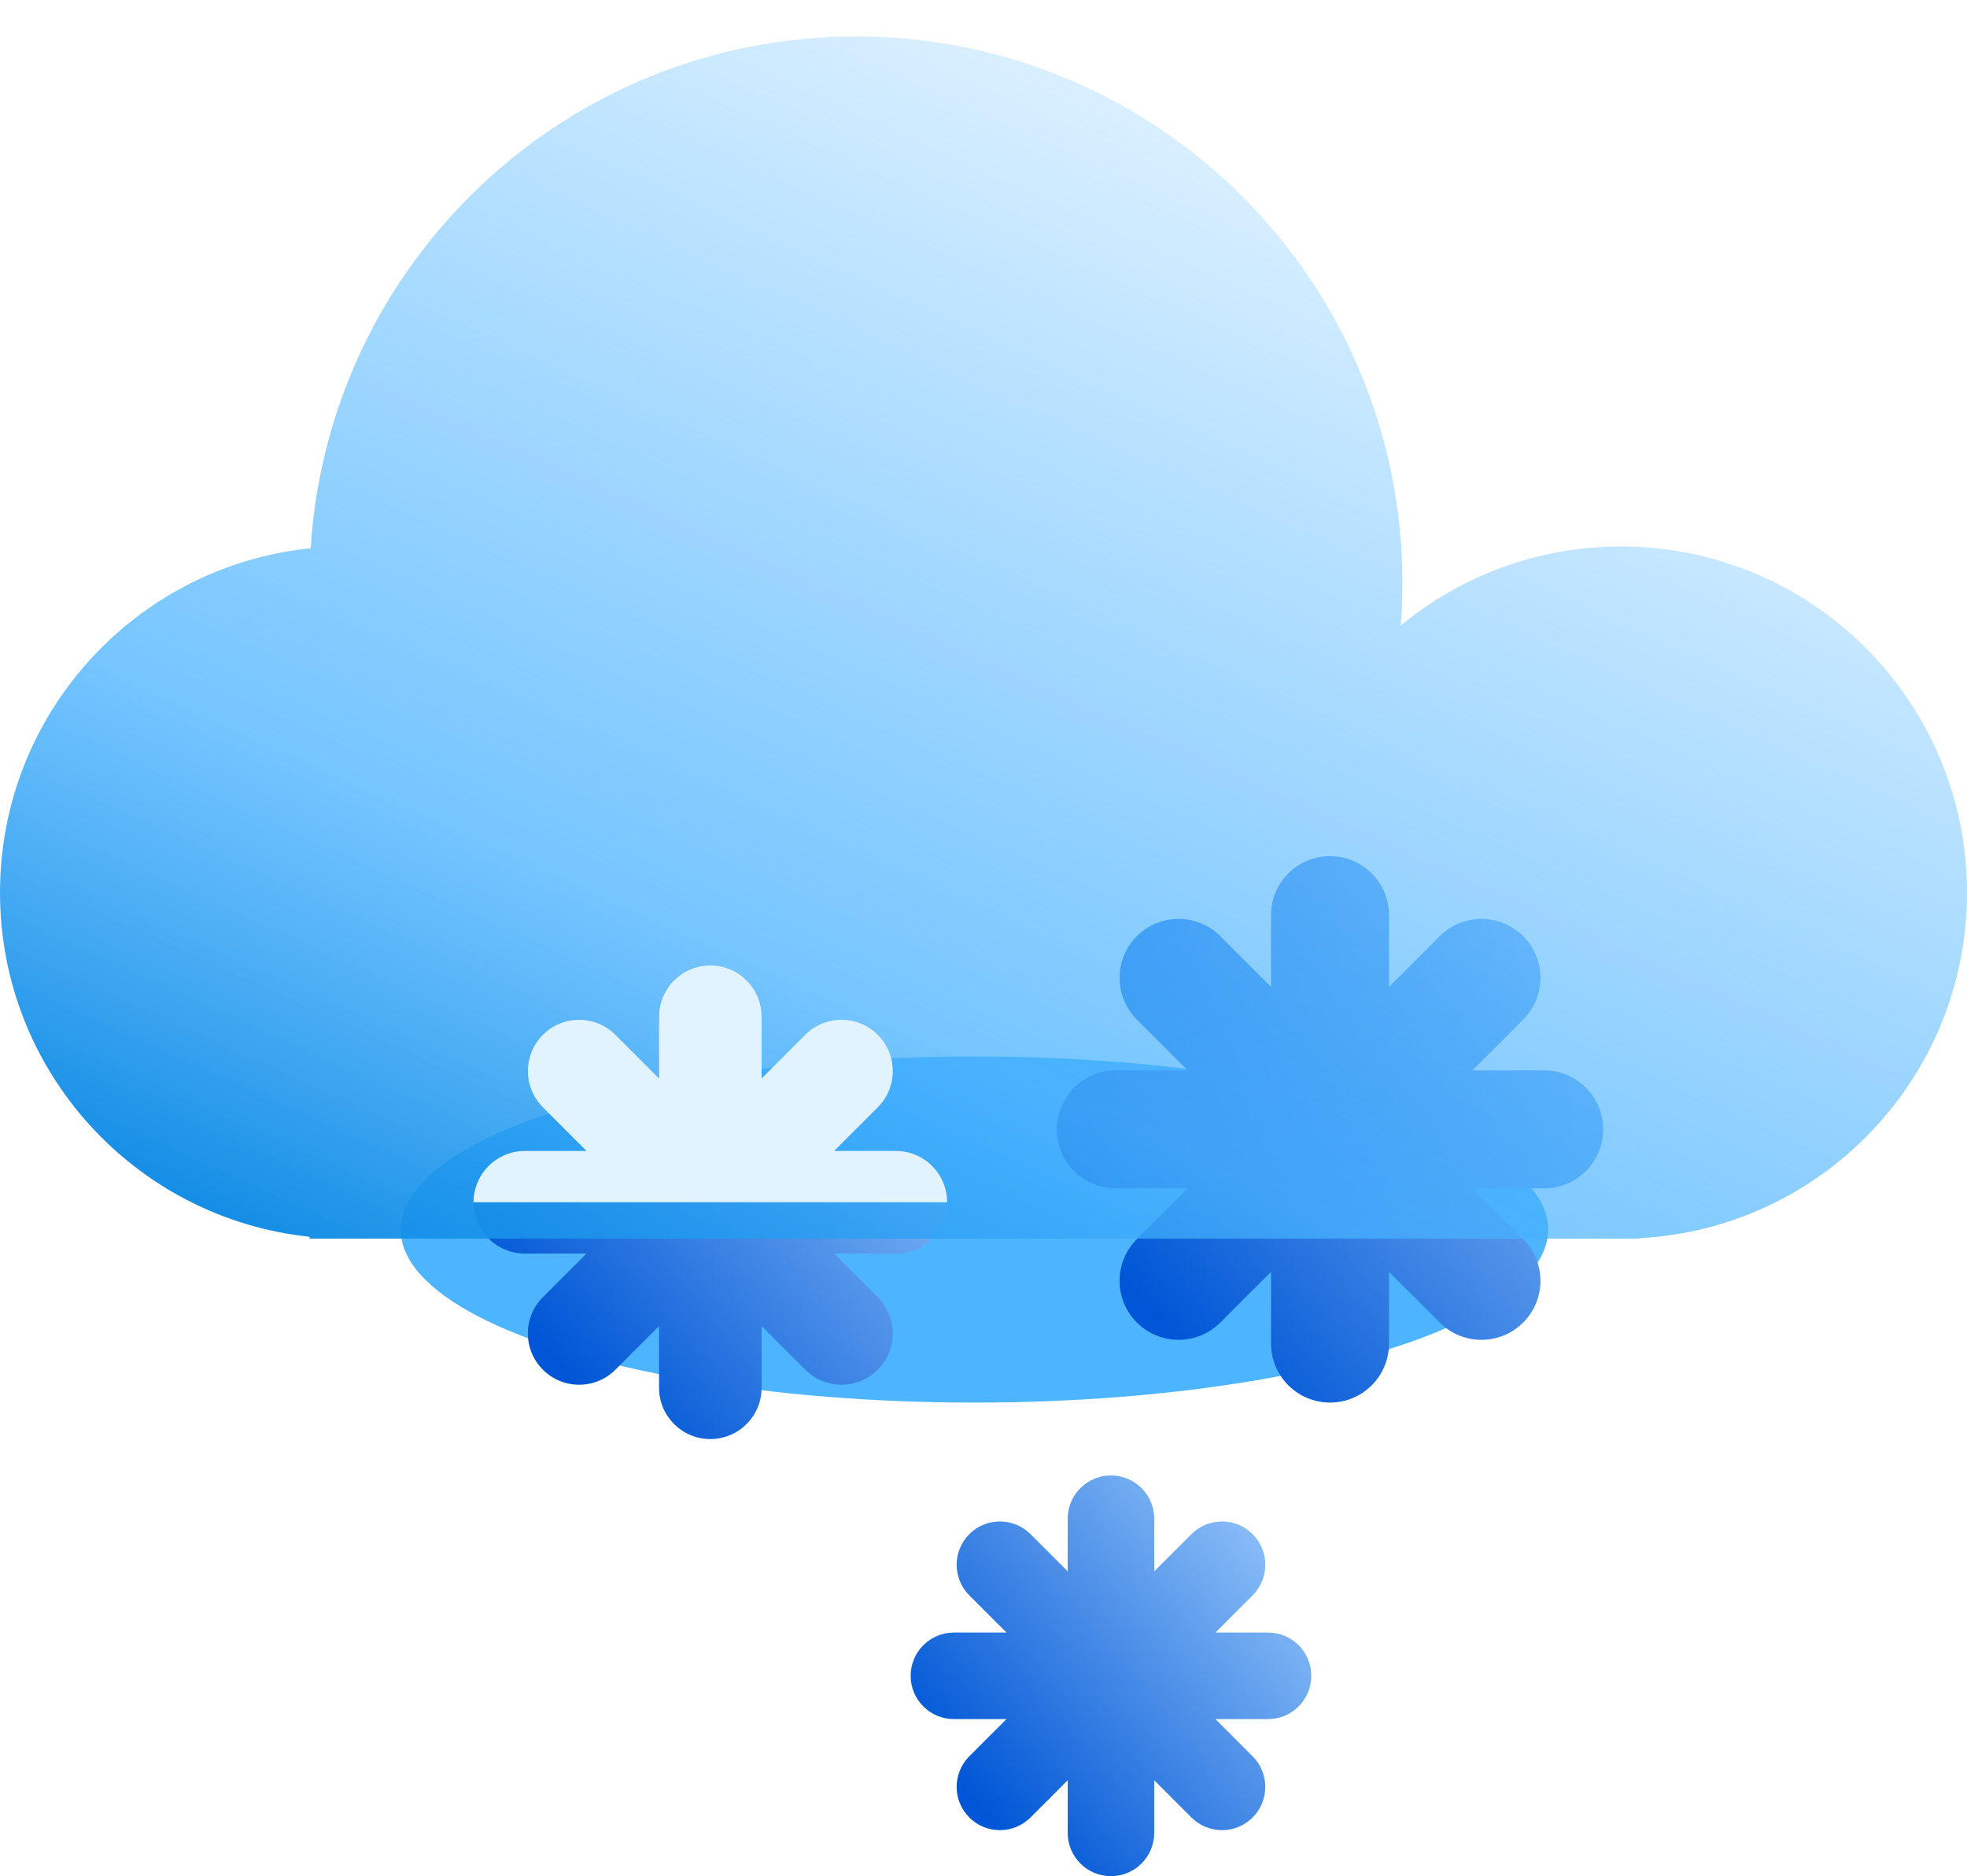 <svg width="108" height="103" viewBox="0 0 108 103" fill="none" xmlns="http://www.w3.org/2000/svg">
<g filter="url(#filter0_f_202_476)">
<ellipse cx="53.5" cy="67.5" rx="31.5" ry="9.5" fill="#4DB4FF"/>
</g>
<path fill-rule="evenodd" clip-rule="evenodd" d="M41.817 55.816C41.817 54.261 40.556 53 39.001 53C37.446 53 36.185 54.261 36.185 55.816V59.203L33.79 56.808C32.69 55.708 30.907 55.708 29.808 56.808C28.708 57.907 28.708 59.69 29.808 60.79L32.203 63.185H28.816C27.261 63.185 26 64.446 26 66.001C26 67.556 27.261 68.817 28.816 68.817H32.203L29.808 71.212C28.708 72.312 28.708 74.094 29.808 75.194C30.907 76.294 32.69 76.294 33.79 75.194L36.185 72.799V76.186C36.185 77.741 37.446 79.002 39.001 79.002C40.556 79.002 41.817 77.741 41.817 76.186V72.799L44.212 75.194C45.312 76.294 47.094 76.294 48.194 75.194C49.294 74.094 49.294 72.312 48.194 71.212L45.799 68.817H49.186C50.741 68.817 52.002 67.556 52.002 66.001C52.002 64.446 50.741 63.185 49.186 63.185H45.799L48.194 60.79C49.294 59.69 49.294 57.907 48.194 56.808C47.094 55.708 45.311 55.708 44.212 56.808L41.817 59.203V55.816Z" fill="url(#paint0_linear_202_476)"/>
<path fill-rule="evenodd" clip-rule="evenodd" d="M76.265 50.239C76.265 48.45 74.815 47 73.026 47C71.237 47 69.787 48.45 69.787 50.239V54.179L67.001 51.393C65.736 50.128 63.685 50.128 62.42 51.393C61.155 52.658 61.155 54.709 62.42 55.974L65.206 58.76H61.266C59.477 58.76 58.027 60.21 58.027 61.999C58.027 63.788 59.477 65.238 61.266 65.238H65.206L62.42 68.024C61.155 69.289 61.155 71.34 62.42 72.605C63.685 73.87 65.736 73.87 67.001 72.605L69.787 69.819V73.759C69.787 75.548 71.237 76.998 73.026 76.998C74.815 76.998 76.265 75.548 76.265 73.759V69.819L79.051 72.605C80.316 73.87 82.367 73.87 83.632 72.605C84.897 71.34 84.897 69.289 83.632 68.024L80.846 65.238H84.786C86.575 65.238 88.025 63.788 88.025 61.999C88.025 60.21 86.575 58.76 84.786 58.76H80.846L83.632 55.974C84.897 54.709 84.897 52.658 83.632 51.393C82.367 50.128 80.316 50.128 79.051 51.393L76.265 54.179V50.239Z" fill="url(#paint1_linear_202_476)"/>
<path fill-rule="evenodd" clip-rule="evenodd" d="M63.374 83.375C63.374 82.063 62.311 81 60.999 81C59.687 81 58.623 82.063 58.623 83.375V86.264L56.581 84.222C55.653 83.294 54.149 83.294 53.221 84.222C52.294 85.149 52.294 86.653 53.221 87.581L55.265 89.624H52.375C51.063 89.624 50 90.687 50 91.999C50 93.311 51.063 94.374 52.375 94.374H55.264L53.221 96.417C52.294 97.345 52.294 98.849 53.221 99.776C54.149 100.704 55.653 100.704 56.58 99.776L58.623 97.733V100.623C58.623 101.935 59.687 102.998 60.999 102.998C62.311 102.998 63.374 101.935 63.374 100.623V97.733L65.417 99.776C66.345 100.704 67.849 100.704 68.776 99.776C69.704 98.849 69.704 97.345 68.776 96.417L66.733 94.374H69.623C70.935 94.374 71.998 93.311 71.998 91.999C71.998 90.687 70.935 89.624 69.623 89.624H66.733L68.776 87.581C69.704 86.653 69.704 85.149 68.776 84.222C67.849 83.294 66.345 83.294 65.417 84.222L63.374 86.265V83.375Z" fill="url(#paint2_linear_202_476)"/>
<g filter="url(#filter1_bi_202_476)">
<path fill-rule="evenodd" clip-rule="evenodd" d="M77 30C77 30.788 76.97 31.569 76.91 32.342C80.195 29.63 84.407 28 89 28C99.493 28 108 36.507 108 47C108 57.158 100.029 65.454 90 65.974V66H89H19H17V65.896C7.447 64.897 0 56.818 0 47C0 37.162 7.478 29.07 17.059 28.098C18.041 12.416 31.07 0 47 0C63.569 0 77 13.431 77 30Z" fill="url(#paint3_linear_202_476)"/>
</g>
<path fill-rule="evenodd" clip-rule="evenodd" d="M52.002 66H26C26.001 64.445 27.261 63.185 28.816 63.185H32.203L29.808 60.79C28.708 59.69 28.708 57.907 29.808 56.808C30.908 55.708 32.69 55.708 33.79 56.808L36.185 59.203V55.816C36.185 54.261 37.446 53 39.001 53C40.556 53 41.817 54.261 41.817 55.816V59.203L44.212 56.808C45.312 55.708 47.094 55.708 48.194 56.808C49.294 57.907 49.294 59.69 48.194 60.79L45.799 63.185H49.186C50.741 63.185 52.002 64.445 52.002 66Z" fill="#E0F3FE"/>
<defs>
<filter id="filter0_f_202_476" x="0" y="36" width="107" height="63" filterUnits="userSpaceOnUse" color-interpolation-filters="sRGB">
<feFlood flood-opacity="0" result="BackgroundImageFix"/>
<feBlend mode="normal" in="SourceGraphic" in2="BackgroundImageFix" result="shape"/>
<feGaussianBlur stdDeviation="11" result="effect1_foregroundBlur_202_476"/>
</filter>
<filter id="filter1_bi_202_476" x="-7" y="-7" width="122" height="80" filterUnits="userSpaceOnUse" color-interpolation-filters="sRGB">
<feFlood flood-opacity="0" result="BackgroundImageFix"/>
<feGaussianBlur in="BackgroundImageFix" stdDeviation="3.5"/>
<feComposite in2="SourceAlpha" operator="in" result="effect1_backgroundBlur_202_476"/>
<feBlend mode="normal" in="SourceGraphic" in2="effect1_backgroundBlur_202_476" result="shape"/>
<feColorMatrix in="SourceAlpha" type="matrix" values="0 0 0 0 0 0 0 0 0 0 0 0 0 0 0 0 0 0 127 0" result="hardAlpha"/>
<feOffset dy="2"/>
<feGaussianBlur stdDeviation="4"/>
<feComposite in2="hardAlpha" operator="arithmetic" k2="-1" k3="1"/>
<feColorMatrix type="matrix" values="0 0 0 0 0 0 0 0 0 0.82 0 0 0 0 1 0 0 0 0.25 0"/>
<feBlend mode="normal" in2="shape" result="effect2_innerShadow_202_476"/>
</filter>
<linearGradient id="paint0_linear_202_476" x1="29.712" y1="73.74" x2="54.407" y2="52.896" gradientUnits="userSpaceOnUse">
<stop stop-color="#0056D6"/>
<stop offset="1" stop-color="#ADD8FF"/>
</linearGradient>
<linearGradient id="paint1_linear_202_476" x1="62.309" y1="70.927" x2="90.8" y2="46.88" gradientUnits="userSpaceOnUse">
<stop stop-color="#0056D6"/>
<stop offset="1" stop-color="#ADD8FF"/>
</linearGradient>
<linearGradient id="paint2_linear_202_476" x1="53.14" y1="98.546" x2="74.033" y2="80.912" gradientUnits="userSpaceOnUse">
<stop stop-color="#0056D6"/>
<stop offset="1" stop-color="#ADD8FF"/>
</linearGradient>
<linearGradient id="paint3_linear_202_476" x1="56" y1="89.5" x2="96.5" y2="1.95655e-07" gradientUnits="userSpaceOnUse">
<stop stop-color="#0082DF"/>
<stop offset="0.3" stop-color="#48B2FF" stop-opacity="0.75"/>
<stop offset="1" stop-color="#3BADFF" stop-opacity="0"/>
</linearGradient>
</defs>
</svg>
